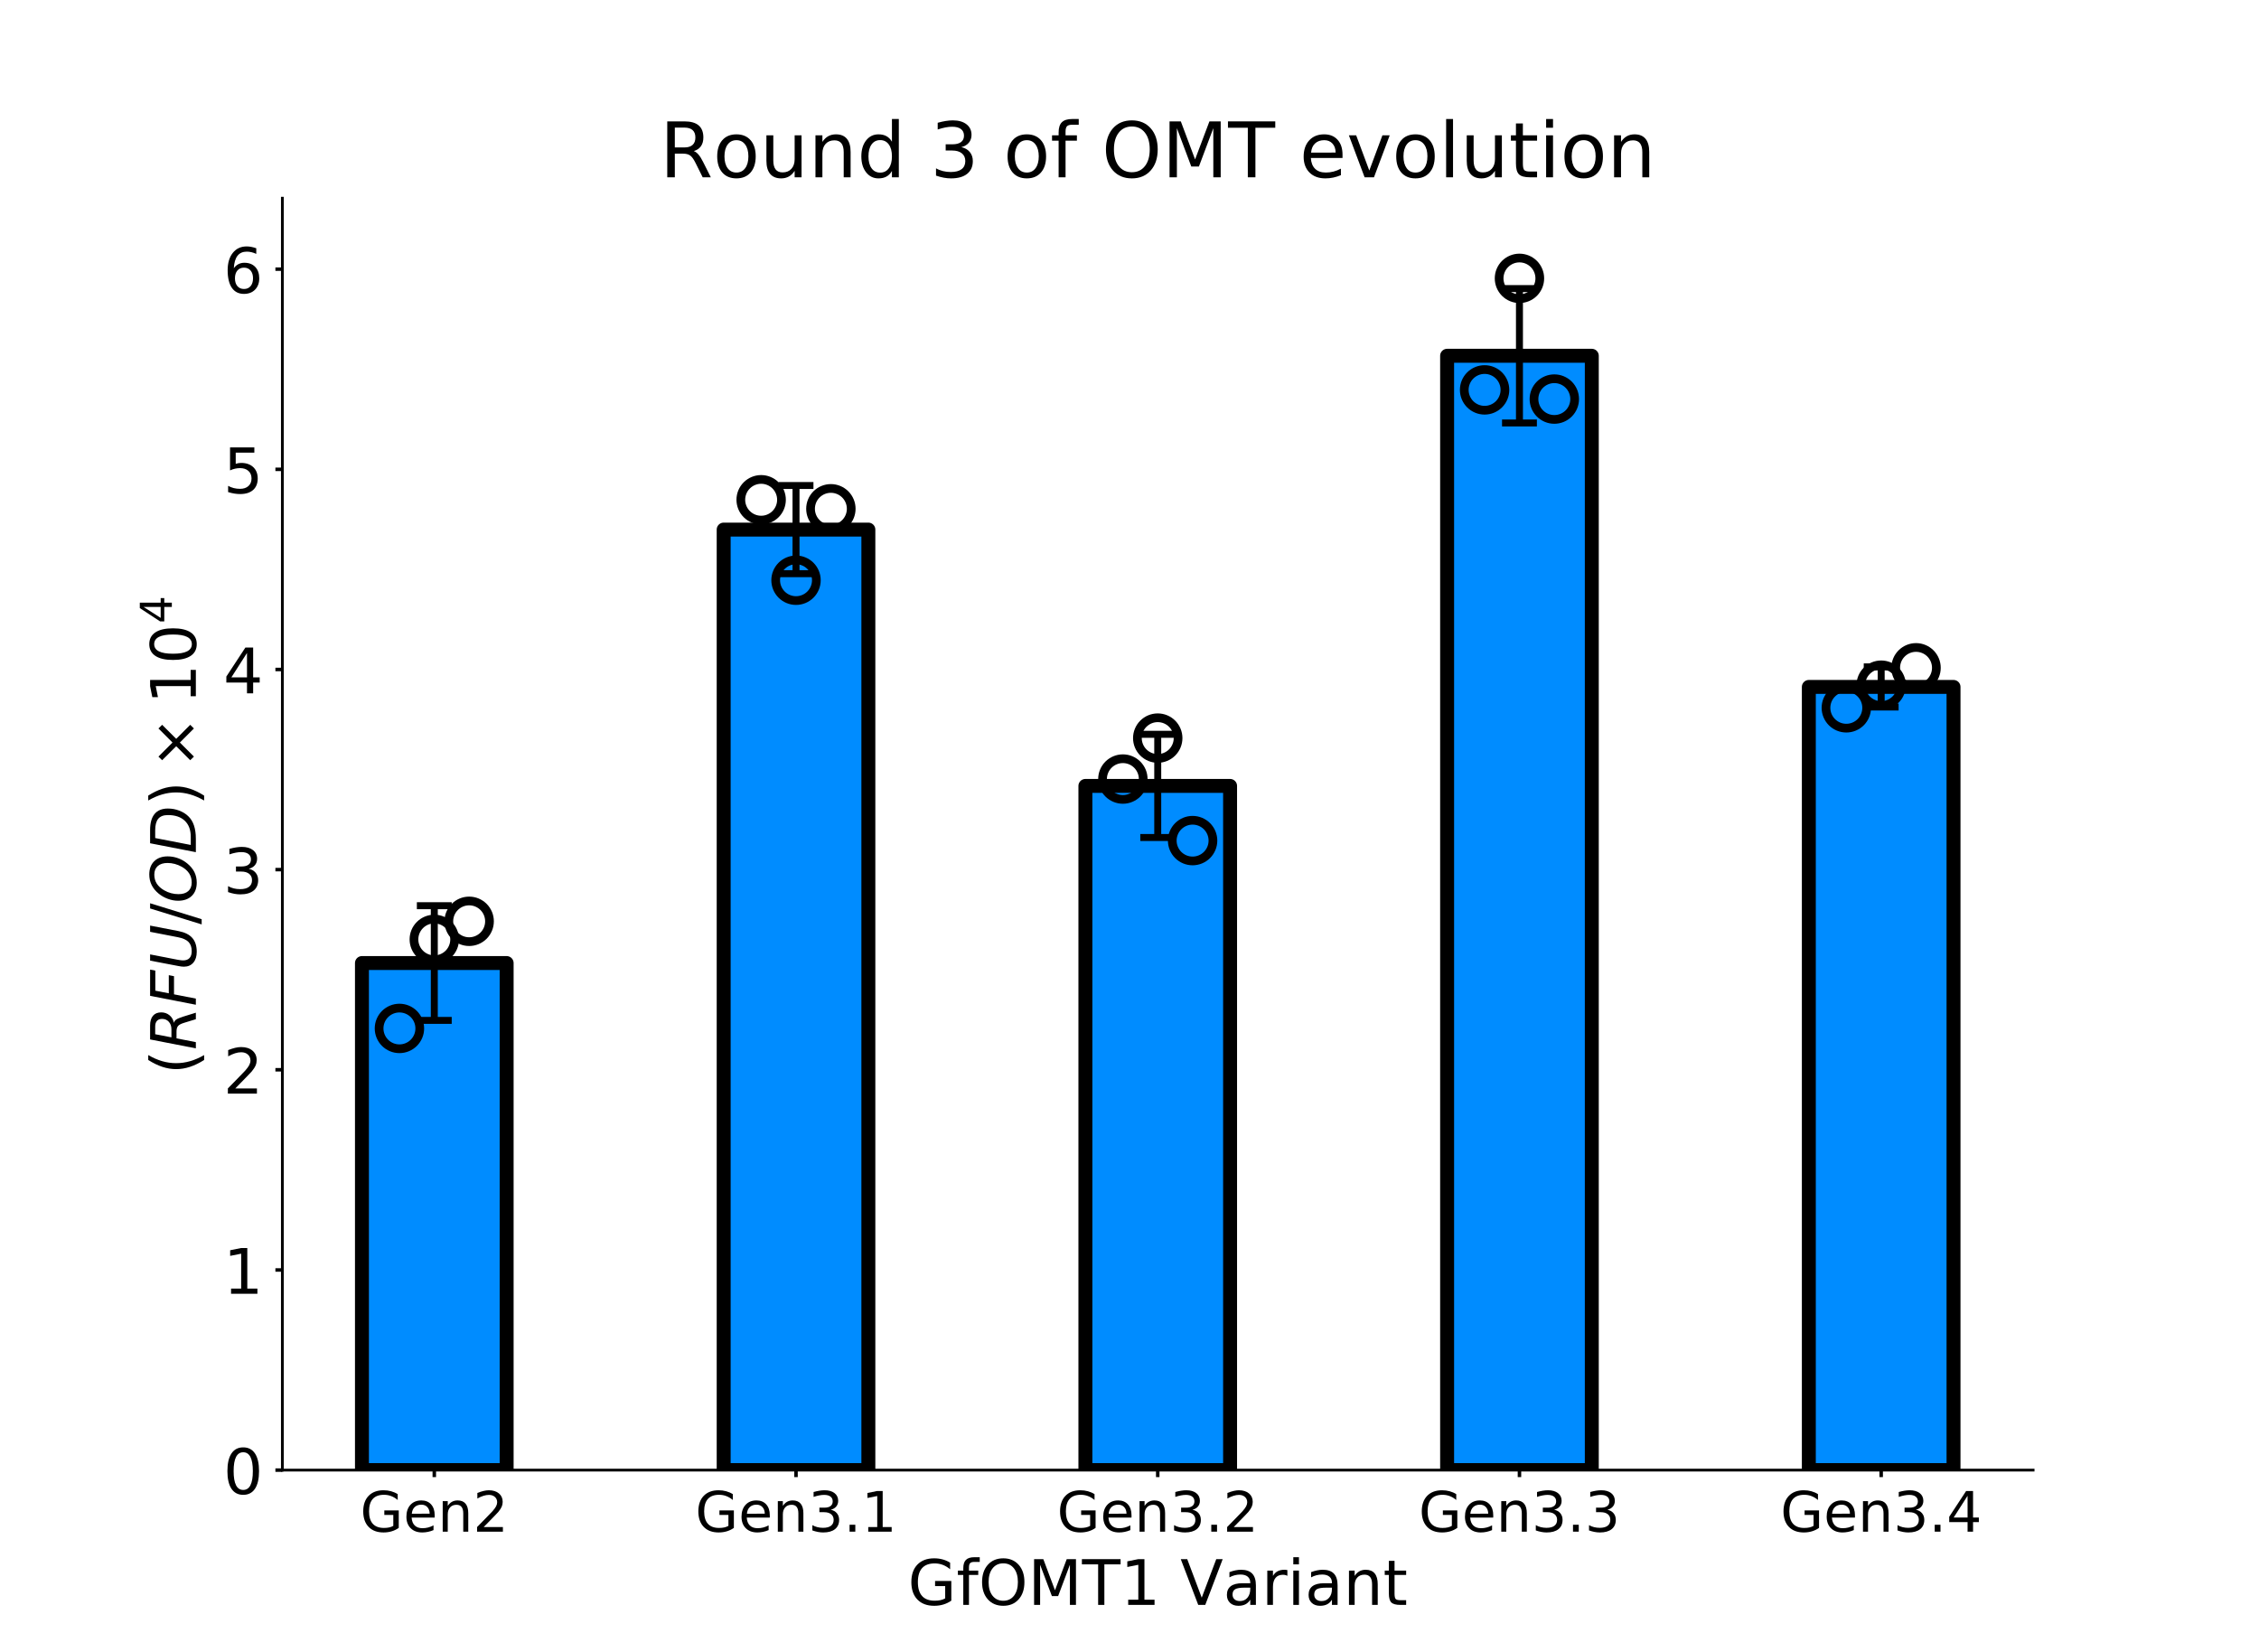 <?xml version="1.0" encoding="utf-8" standalone="no"?>
<!DOCTYPE svg PUBLIC "-//W3C//DTD SVG 1.1//EN"
  "http://www.w3.org/Graphics/SVG/1.1/DTD/svg11.dtd">
<!-- Created with matplotlib (https://matplotlib.org/) -->
<svg height="473.76pt" version="1.1" viewBox="0 0 648 473.76" width="648pt" xmlns="http://www.w3.org/2000/svg" xmlns:xlink="http://www.w3.org/1999/xlink">
 <defs>
  <style type="text/css">
*{stroke-linecap:butt;stroke-linejoin:round;}
  </style>
 </defs>
 <g id="figure_1">
  <g id="patch_1">
   <path d="M 0 473.76 
L 648 473.76 
L 648 0 
L 0 0 
z
" style="fill:#ffffff;"/>
  </g>
  <g id="axes_1">
   <g id="patch_2">
    <path d="M 81 421.646 
L 583.2 421.646 
L 583.2 56.851 
L 81 56.851 
z
" style="fill:#ffffff;"/>
   </g>
   <g id="patch_3">
    <path clip-path="url(#p5e811825d5)" d="M 103.827 421.646 
L 145.331 421.646 
L 145.331 276.215 
L 103.827 276.215 
z
" style="fill:#008cff;stroke:#000000;stroke-linejoin:miter;stroke-width:4;"/>
   </g>
   <g id="patch_4">
    <path clip-path="url(#p5e811825d5)" d="M 207.588 421.646 
L 249.092 421.646 
L 249.092 151.895 
L 207.588 151.895 
z
" style="fill:#008cff;stroke:#000000;stroke-linejoin:miter;stroke-width:4;"/>
   </g>
   <g id="patch_5">
    <path clip-path="url(#p5e811825d5)" d="M 311.348 421.646 
L 352.852 421.646 
L 352.852 225.413 
L 311.348 225.413 
z
" style="fill:#008cff;stroke:#000000;stroke-linejoin:miter;stroke-width:4;"/>
   </g>
   <g id="patch_6">
    <path clip-path="url(#p5e811825d5)" d="M 415.108 421.646 
L 456.612 421.646 
L 456.612 102.041 
L 415.108 102.041 
z
" style="fill:#008cff;stroke:#000000;stroke-linejoin:miter;stroke-width:4;"/>
   </g>
   <g id="patch_7">
    <path clip-path="url(#p5e811825d5)" d="M 518.869 421.646 
L 560.373 421.646 
L 560.373 197.022 
L 518.869 197.022 
z
" style="fill:#008cff;stroke:#000000;stroke-linejoin:miter;stroke-width:4;"/>
   </g>
   <g id="LineCollection_1">
    <path clip-path="url(#p5e811825d5)" d="M 124.579 292.661 
L 124.579 259.768 
" style="fill:none;stroke:#000000;stroke-width:2;"/>
   </g>
   <g id="LineCollection_2">
    <path clip-path="url(#p5e811825d5)" d="M 228.34 164.539 
L 228.34 139.25 
" style="fill:none;stroke:#000000;stroke-width:2;"/>
   </g>
   <g id="LineCollection_3">
    <path clip-path="url(#p5e811825d5)" d="M 332.1 240.21 
L 332.1 210.615 
" style="fill:none;stroke:#000000;stroke-width:2;"/>
   </g>
   <g id="LineCollection_4">
    <path clip-path="url(#p5e811825d5)" d="M 435.86 121.315 
L 435.86 82.767 
" style="fill:none;stroke:#000000;stroke-width:2;"/>
   </g>
   <g id="LineCollection_5">
    <path clip-path="url(#p5e811825d5)" d="M 539.621 202.776 
L 539.621 191.268 
" style="fill:none;stroke:#000000;stroke-width:2;"/>
   </g>
   <g id="line2d_1">
    <defs>
     <path d="M 5 0 
L -5 -0 
" id="mcd8c7f5068" style="stroke:#000000;stroke-width:2;"/>
    </defs>
    <g clip-path="url(#p5e811825d5)">
     <use style="stroke:#000000;stroke-width:2;" x="124.579" xlink:href="#mcd8c7f5068" y="292.661"/>
    </g>
   </g>
   <g id="line2d_2">
    <g clip-path="url(#p5e811825d5)">
     <use style="stroke:#000000;stroke-width:2;" x="124.579" xlink:href="#mcd8c7f5068" y="259.768"/>
    </g>
   </g>
   <g id="line2d_3">
    <g clip-path="url(#p5e811825d5)">
     <use style="stroke:#000000;stroke-width:2;" x="228.34" xlink:href="#mcd8c7f5068" y="164.539"/>
    </g>
   </g>
   <g id="line2d_4">
    <g clip-path="url(#p5e811825d5)">
     <use style="stroke:#000000;stroke-width:2;" x="228.34" xlink:href="#mcd8c7f5068" y="139.25"/>
    </g>
   </g>
   <g id="line2d_5">
    <g clip-path="url(#p5e811825d5)">
     <use style="stroke:#000000;stroke-width:2;" x="332.1" xlink:href="#mcd8c7f5068" y="240.21"/>
    </g>
   </g>
   <g id="line2d_6">
    <g clip-path="url(#p5e811825d5)">
     <use style="stroke:#000000;stroke-width:2;" x="332.1" xlink:href="#mcd8c7f5068" y="210.615"/>
    </g>
   </g>
   <g id="line2d_7">
    <g clip-path="url(#p5e811825d5)">
     <use style="stroke:#000000;stroke-width:2;" x="435.86" xlink:href="#mcd8c7f5068" y="121.315"/>
    </g>
   </g>
   <g id="line2d_8">
    <g clip-path="url(#p5e811825d5)">
     <use style="stroke:#000000;stroke-width:2;" x="435.86" xlink:href="#mcd8c7f5068" y="82.767"/>
    </g>
   </g>
   <g id="line2d_9">
    <g clip-path="url(#p5e811825d5)">
     <use style="stroke:#000000;stroke-width:2;" x="539.621" xlink:href="#mcd8c7f5068" y="202.776"/>
    </g>
   </g>
   <g id="line2d_10">
    <g clip-path="url(#p5e811825d5)">
     <use style="stroke:#000000;stroke-width:2;" x="539.621" xlink:href="#mcd8c7f5068" y="191.268"/>
    </g>
   </g>
   <g id="PathCollection_1">
    <path clip-path="url(#p5e811825d5)" d="M 114.579 300.8 
C 116.126 300.8 117.61 300.186 118.704 299.092 
C 119.797 297.998 120.412 296.515 120.412 294.968 
C 120.412 293.421 119.797 291.937 118.704 290.843 
C 117.61 289.75 116.126 289.135 114.579 289.135 
C 113.033 289.135 111.549 289.75 110.455 290.843 
C 109.361 291.937 108.747 293.421 108.747 294.968 
C 108.747 296.515 109.361 297.998 110.455 299.092 
C 111.549 300.186 113.033 300.8 114.579 300.8 
z
" style="fill:none;stroke:#000000;stroke-width:2.5;"/>
   </g>
   <g id="PathCollection_2">
    <path clip-path="url(#p5e811825d5)" d="M 124.579 275.265 
C 126.126 275.265 127.61 274.65 128.704 273.557 
C 129.797 272.463 130.412 270.979 130.412 269.432 
C 130.412 267.886 129.797 266.402 128.704 265.308 
C 127.61 264.214 126.126 263.6 124.579 263.6 
C 123.033 263.6 121.549 264.214 120.455 265.308 
C 119.361 266.402 118.747 267.886 118.747 269.432 
C 118.747 270.979 119.361 272.463 120.455 273.557 
C 121.549 274.65 123.033 275.265 124.579 275.265 
z
" style="fill:none;stroke:#000000;stroke-width:2.5;"/>
   </g>
   <g id="PathCollection_3">
    <path clip-path="url(#p5e811825d5)" d="M 134.579 270.076 
C 136.126 270.076 137.61 269.462 138.704 268.368 
C 139.797 267.274 140.412 265.791 140.412 264.244 
C 140.412 262.697 139.797 261.213 138.704 260.12 
C 137.61 259.026 136.126 258.411 134.579 258.411 
C 133.033 258.411 131.549 259.026 130.455 260.12 
C 129.361 261.213 128.747 262.697 128.747 264.244 
C 128.747 265.791 129.361 267.274 130.455 268.368 
C 131.549 269.462 133.033 270.076 134.579 270.076 
z
" style="fill:none;stroke:#000000;stroke-width:2.5;"/>
   </g>
   <g id="PathCollection_4">
    <path clip-path="url(#p5e811825d5)" d="M 218.34 149.172 
C 219.886 149.172 221.37 148.557 222.464 147.463 
C 223.558 146.37 224.172 144.886 224.172 143.339 
C 224.172 141.792 223.558 140.309 222.464 139.215 
C 221.37 138.121 219.886 137.506 218.34 137.506 
C 216.793 137.506 215.309 138.121 214.215 139.215 
C 213.122 140.309 212.507 141.792 212.507 143.339 
C 212.507 144.886 213.122 146.37 214.215 147.463 
C 215.309 148.557 216.793 149.172 218.34 149.172 
z
" style="fill:none;stroke:#000000;stroke-width:2.5;"/>
   </g>
   <g id="PathCollection_5">
    <path clip-path="url(#p5e811825d5)" d="M 228.34 172.251 
C 229.886 172.251 231.37 171.637 232.464 170.543 
C 233.558 169.449 234.172 167.965 234.172 166.419 
C 234.172 164.872 233.558 163.388 232.464 162.294 
C 231.37 161.2 229.886 160.586 228.34 160.586 
C 226.793 160.586 225.309 161.2 224.215 162.294 
C 223.122 163.388 222.507 164.872 222.507 166.419 
C 222.507 167.965 223.122 169.449 224.215 170.543 
C 225.309 171.637 226.793 172.251 228.34 172.251 
z
" style="fill:none;stroke:#000000;stroke-width:2.5;"/>
   </g>
   <g id="PathCollection_6">
    <path clip-path="url(#p5e811825d5)" d="M 238.34 151.759 
C 239.886 151.759 241.37 151.145 242.464 150.051 
C 243.558 148.957 244.172 147.473 244.172 145.927 
C 244.172 144.38 243.558 142.896 242.464 141.802 
C 241.37 140.709 239.886 140.094 238.34 140.094 
C 236.793 140.094 235.309 140.709 234.215 141.802 
C 233.122 142.896 232.507 144.38 232.507 145.927 
C 232.507 147.473 233.122 148.957 234.215 150.051 
C 235.309 151.145 236.793 151.759 238.34 151.759 
z
" style="fill:none;stroke:#000000;stroke-width:2.5;"/>
   </g>
   <g id="PathCollection_7">
    <path clip-path="url(#p5e811825d5)" d="M 322.1 229.277 
C 323.647 229.277 325.13 228.662 326.224 227.568 
C 327.318 226.475 327.933 224.991 327.933 223.444 
C 327.933 221.897 327.318 220.414 326.224 219.32 
C 325.13 218.226 323.647 217.612 322.1 217.612 
C 320.553 217.612 319.07 218.226 317.976 219.32 
C 316.882 220.414 316.267 221.897 316.267 223.444 
C 316.267 224.991 316.882 226.475 317.976 227.568 
C 319.07 228.662 320.553 229.277 322.1 229.277 
z
" style="fill:none;stroke:#000000;stroke-width:2.5;"/>
   </g>
   <g id="PathCollection_8">
    <path clip-path="url(#p5e811825d5)" d="M 332.1 217.53 
C 333.647 217.53 335.13 216.916 336.224 215.822 
C 337.318 214.728 337.933 213.244 337.933 211.698 
C 337.933 210.151 337.318 208.667 336.224 207.573 
C 335.13 206.48 333.647 205.865 332.1 205.865 
C 330.553 205.865 329.07 206.48 327.976 207.573 
C 326.882 208.667 326.267 210.151 326.267 211.698 
C 326.267 213.244 326.882 214.728 327.976 215.822 
C 329.07 216.916 330.553 217.53 332.1 217.53 
z
" style="fill:none;stroke:#000000;stroke-width:2.5;"/>
   </g>
   <g id="PathCollection_9">
    <path clip-path="url(#p5e811825d5)" d="M 342.1 246.929 
C 343.647 246.929 345.13 246.314 346.224 245.22 
C 347.318 244.127 347.933 242.643 347.933 241.096 
C 347.933 239.549 347.318 238.066 346.224 236.972 
C 345.13 235.878 343.647 235.264 342.1 235.264 
C 340.553 235.264 339.07 235.878 337.976 236.972 
C 336.882 238.066 336.267 239.549 336.267 241.096 
C 336.267 242.643 336.882 244.127 337.976 245.22 
C 339.07 246.314 340.553 246.929 342.1 246.929 
z
" style="fill:none;stroke:#000000;stroke-width:2.5;"/>
   </g>
   <g id="PathCollection_10">
    <path clip-path="url(#p5e811825d5)" d="M 425.86 117.658 
C 427.407 117.658 428.891 117.043 429.985 115.95 
C 431.078 114.856 431.693 113.372 431.693 111.825 
C 431.693 110.278 431.078 108.795 429.985 107.701 
C 428.891 106.607 427.407 105.993 425.86 105.993 
C 424.314 105.993 422.83 106.607 421.736 107.701 
C 420.642 108.795 420.028 110.278 420.028 111.825 
C 420.028 113.372 420.642 114.856 421.736 115.95 
C 422.83 117.043 424.314 117.658 425.86 117.658 
z
" style="fill:none;stroke:#000000;stroke-width:2.5;"/>
   </g>
   <g id="PathCollection_11">
    <path clip-path="url(#p5e811825d5)" d="M 435.86 85.67 
C 437.407 85.67 438.891 85.056 439.985 83.962 
C 441.078 82.868 441.693 81.384 441.693 79.838 
C 441.693 78.291 441.078 76.807 439.985 75.713 
C 438.891 74.62 437.407 74.005 435.86 74.005 
C 434.314 74.005 432.83 74.62 431.736 75.713 
C 430.642 76.807 430.028 78.291 430.028 79.838 
C 430.028 81.384 430.642 82.868 431.736 83.962 
C 432.83 85.056 434.314 85.67 435.86 85.67 
z
" style="fill:none;stroke:#000000;stroke-width:2.5;"/>
   </g>
   <g id="PathCollection_12">
    <path clip-path="url(#p5e811825d5)" d="M 445.86 120.293 
C 447.407 120.293 448.891 119.679 449.985 118.585 
C 451.078 117.491 451.693 116.008 451.693 114.461 
C 451.693 112.914 451.078 111.43 449.985 110.336 
C 448.891 109.243 447.407 108.628 445.86 108.628 
C 444.314 108.628 442.83 109.243 441.736 110.336 
C 440.642 111.43 440.028 112.914 440.028 114.461 
C 440.028 116.008 440.642 117.491 441.736 118.585 
C 442.83 119.679 444.314 120.293 445.86 120.293 
z
" style="fill:none;stroke:#000000;stroke-width:2.5;"/>
   </g>
   <g id="PathCollection_13">
    <path clip-path="url(#p5e811825d5)" d="M 529.621 208.843 
C 531.167 208.843 532.651 208.228 533.745 207.135 
C 534.839 206.041 535.453 204.557 535.453 203.01 
C 535.453 201.464 534.839 199.98 533.745 198.886 
C 532.651 197.792 531.167 197.178 529.621 197.178 
C 528.074 197.178 526.59 197.792 525.496 198.886 
C 524.403 199.98 523.788 201.464 523.788 203.01 
C 523.788 204.557 524.403 206.041 525.496 207.135 
C 526.59 208.228 528.074 208.843 529.621 208.843 
z
" style="fill:none;stroke:#000000;stroke-width:2.5;"/>
   </g>
   <g id="PathCollection_14">
    <path clip-path="url(#p5e811825d5)" d="M 539.621 202.352 
C 541.167 202.352 542.651 201.737 543.745 200.644 
C 544.839 199.55 545.453 198.066 545.453 196.519 
C 545.453 194.973 544.839 193.489 543.745 192.395 
C 542.651 191.301 541.167 190.687 539.621 190.687 
C 538.074 190.687 536.59 191.301 535.496 192.395 
C 534.403 193.489 533.788 194.973 533.788 196.519 
C 533.788 198.066 534.403 199.55 535.496 200.644 
C 536.59 201.737 538.074 202.352 539.621 202.352 
z
" style="fill:none;stroke:#000000;stroke-width:2.5;"/>
   </g>
   <g id="PathCollection_15">
    <path clip-path="url(#p5e811825d5)" d="M 549.621 197.368 
C 551.167 197.368 552.651 196.754 553.745 195.66 
C 554.839 194.566 555.453 193.083 555.453 191.536 
C 555.453 189.989 554.839 188.505 553.745 187.412 
C 552.651 186.318 551.167 185.703 549.621 185.703 
C 548.074 185.703 546.59 186.318 545.496 187.412 
C 544.403 188.505 543.788 189.989 543.788 191.536 
C 543.788 193.083 544.403 194.566 545.496 195.66 
C 546.59 196.754 548.074 197.368 549.621 197.368 
z
" style="fill:none;stroke:#000000;stroke-width:2.5;"/>
   </g>
   <g id="matplotlib.axis_1">
    <g id="xtick_1">
     <g id="line2d_11">
      <defs>
       <path d="M 0 0 
L 0 2 
" id="m3291bc1ce4" style="stroke:#000000;"/>
      </defs>
      <g>
       <use style="stroke:#000000;" x="124.579" xlink:href="#m3291bc1ce4" y="421.646"/>
      </g>
     </g>
     <g id="text_1">
      <!-- Gen2 -->
      <defs>
       <path d="M 59.516 10.406 
L 59.516 29.984 
L 43.406 29.984 
L 43.406 38.094 
L 69.281 38.094 
L 69.281 6.781 
Q 63.578 2.734 56.688 0.656 
Q 49.812 -1.422 42 -1.422 
Q 24.906 -1.422 15.25 8.562 
Q 5.609 18.562 5.609 36.375 
Q 5.609 54.25 15.25 64.234 
Q 24.906 74.219 42 74.219 
Q 49.125 74.219 55.547 72.453 
Q 61.969 70.703 67.391 67.281 
L 67.391 56.781 
Q 61.922 61.422 55.766 63.766 
Q 49.609 66.109 42.828 66.109 
Q 29.438 66.109 22.719 58.641 
Q 16.016 51.172 16.016 36.375 
Q 16.016 21.625 22.719 14.156 
Q 29.438 6.688 42.828 6.688 
Q 48.047 6.688 52.141 7.594 
Q 56.25 8.5 59.516 10.406 
z
" id="DejaVuSans-71"/>
       <path d="M 56.203 29.594 
L 56.203 25.203 
L 14.891 25.203 
Q 15.484 15.922 20.484 11.062 
Q 25.484 6.203 34.422 6.203 
Q 39.594 6.203 44.453 7.469 
Q 49.312 8.734 54.109 11.281 
L 54.109 2.781 
Q 49.266 0.734 44.188 -0.344 
Q 39.109 -1.422 33.891 -1.422 
Q 20.797 -1.422 13.156 6.188 
Q 5.516 13.812 5.516 26.812 
Q 5.516 40.234 12.766 48.109 
Q 20.016 56 32.328 56 
Q 43.359 56 49.781 48.891 
Q 56.203 41.797 56.203 29.594 
z
M 47.219 32.234 
Q 47.125 39.594 43.094 43.984 
Q 39.062 48.391 32.422 48.391 
Q 24.906 48.391 20.391 44.141 
Q 15.875 39.891 15.188 32.172 
z
" id="DejaVuSans-101"/>
       <path d="M 54.891 33.016 
L 54.891 0 
L 45.906 0 
L 45.906 32.719 
Q 45.906 40.484 42.875 44.328 
Q 39.844 48.188 33.797 48.188 
Q 26.516 48.188 22.312 43.547 
Q 18.109 38.922 18.109 30.906 
L 18.109 0 
L 9.078 0 
L 9.078 54.688 
L 18.109 54.688 
L 18.109 46.188 
Q 21.344 51.125 25.703 53.562 
Q 30.078 56 35.797 56 
Q 45.219 56 50.047 50.172 
Q 54.891 44.344 54.891 33.016 
z
" id="DejaVuSans-110"/>
       <path d="M 19.188 8.297 
L 53.609 8.297 
L 53.609 0 
L 7.328 0 
L 7.328 8.297 
Q 12.938 14.109 22.625 23.891 
Q 32.328 33.688 34.812 36.531 
Q 39.547 41.844 41.422 45.531 
Q 43.312 49.219 43.312 52.781 
Q 43.312 58.594 39.234 62.25 
Q 35.156 65.922 28.609 65.922 
Q 23.969 65.922 18.812 64.312 
Q 13.672 62.703 7.812 59.422 
L 7.812 69.391 
Q 13.766 71.781 18.938 73 
Q 24.125 74.219 28.422 74.219 
Q 39.75 74.219 46.484 68.547 
Q 53.219 62.891 53.219 53.422 
Q 53.219 48.922 51.531 44.891 
Q 49.859 40.875 45.406 35.406 
Q 44.188 33.984 37.641 27.219 
Q 31.109 20.453 19.188 8.297 
z
" id="DejaVuSans-50"/>
      </defs>
      <g transform="translate(103.298 439.304)scale(0.16 -0.16)">
       <use xlink:href="#DejaVuSans-71"/>
       <use x="77.49" xlink:href="#DejaVuSans-101"/>
       <use x="139.014" xlink:href="#DejaVuSans-110"/>
       <use x="202.393" xlink:href="#DejaVuSans-50"/>
      </g>
     </g>
    </g>
    <g id="xtick_2">
     <g id="line2d_12">
      <g>
       <use style="stroke:#000000;" x="228.34" xlink:href="#m3291bc1ce4" y="421.646"/>
      </g>
     </g>
     <g id="text_2">
      <!-- Gen3.1 -->
      <defs>
       <path d="M 40.578 39.312 
Q 47.656 37.797 51.625 33 
Q 55.609 28.219 55.609 21.188 
Q 55.609 10.406 48.188 4.484 
Q 40.766 -1.422 27.094 -1.422 
Q 22.516 -1.422 17.656 -0.516 
Q 12.797 0.391 7.625 2.203 
L 7.625 11.719 
Q 11.719 9.328 16.594 8.109 
Q 21.484 6.891 26.812 6.891 
Q 36.078 6.891 40.938 10.547 
Q 45.797 14.203 45.797 21.188 
Q 45.797 27.641 41.281 31.266 
Q 36.766 34.906 28.719 34.906 
L 20.219 34.906 
L 20.219 43.016 
L 29.109 43.016 
Q 36.375 43.016 40.234 45.922 
Q 44.094 48.828 44.094 54.297 
Q 44.094 59.906 40.109 62.906 
Q 36.141 65.922 28.719 65.922 
Q 24.656 65.922 20.016 65.031 
Q 15.375 64.156 9.812 62.312 
L 9.812 71.094 
Q 15.438 72.656 20.344 73.438 
Q 25.25 74.219 29.594 74.219 
Q 40.828 74.219 47.359 69.109 
Q 53.906 64.016 53.906 55.328 
Q 53.906 49.266 50.438 45.094 
Q 46.969 40.922 40.578 39.312 
z
" id="DejaVuSans-51"/>
       <path d="M 10.688 12.406 
L 21 12.406 
L 21 0 
L 10.688 0 
z
" id="DejaVuSans-46"/>
       <path d="M 12.406 8.297 
L 28.516 8.297 
L 28.516 63.922 
L 10.984 60.406 
L 10.984 69.391 
L 28.422 72.906 
L 38.281 72.906 
L 38.281 8.297 
L 54.391 8.297 
L 54.391 0 
L 12.406 0 
z
" id="DejaVuSans-49"/>
      </defs>
      <g transform="translate(199.426 439.304)scale(0.16 -0.16)">
       <use xlink:href="#DejaVuSans-71"/>
       <use x="77.49" xlink:href="#DejaVuSans-101"/>
       <use x="139.014" xlink:href="#DejaVuSans-110"/>
       <use x="202.393" xlink:href="#DejaVuSans-51"/>
       <use x="266.016" xlink:href="#DejaVuSans-46"/>
       <use x="297.803" xlink:href="#DejaVuSans-49"/>
      </g>
     </g>
    </g>
    <g id="xtick_3">
     <g id="line2d_13">
      <g>
       <use style="stroke:#000000;" x="332.1" xlink:href="#m3291bc1ce4" y="421.646"/>
      </g>
     </g>
     <g id="text_3">
      <!-- Gen3.2 -->
      <g transform="translate(303.186 439.304)scale(0.16 -0.16)">
       <use xlink:href="#DejaVuSans-71"/>
       <use x="77.49" xlink:href="#DejaVuSans-101"/>
       <use x="139.014" xlink:href="#DejaVuSans-110"/>
       <use x="202.393" xlink:href="#DejaVuSans-51"/>
       <use x="266.016" xlink:href="#DejaVuSans-46"/>
       <use x="297.803" xlink:href="#DejaVuSans-50"/>
      </g>
     </g>
    </g>
    <g id="xtick_4">
     <g id="line2d_14">
      <g>
       <use style="stroke:#000000;" x="435.86" xlink:href="#m3291bc1ce4" y="421.646"/>
      </g>
     </g>
     <g id="text_4">
      <!-- Gen3.3 -->
      <g transform="translate(406.947 439.304)scale(0.16 -0.16)">
       <use xlink:href="#DejaVuSans-71"/>
       <use x="77.49" xlink:href="#DejaVuSans-101"/>
       <use x="139.014" xlink:href="#DejaVuSans-110"/>
       <use x="202.393" xlink:href="#DejaVuSans-51"/>
       <use x="266.016" xlink:href="#DejaVuSans-46"/>
       <use x="297.803" xlink:href="#DejaVuSans-51"/>
      </g>
     </g>
    </g>
    <g id="xtick_5">
     <g id="line2d_15">
      <g>
       <use style="stroke:#000000;" x="539.621" xlink:href="#m3291bc1ce4" y="421.646"/>
      </g>
     </g>
     <g id="text_5">
      <!-- Gen3.4 -->
      <defs>
       <path d="M 37.797 64.312 
L 12.891 25.391 
L 37.797 25.391 
z
M 35.203 72.906 
L 47.609 72.906 
L 47.609 25.391 
L 58.016 25.391 
L 58.016 17.188 
L 47.609 17.188 
L 47.609 0 
L 37.797 0 
L 37.797 17.188 
L 4.891 17.188 
L 4.891 26.703 
z
" id="DejaVuSans-52"/>
      </defs>
      <g transform="translate(510.707 439.304)scale(0.16 -0.16)">
       <use xlink:href="#DejaVuSans-71"/>
       <use x="77.49" xlink:href="#DejaVuSans-101"/>
       <use x="139.014" xlink:href="#DejaVuSans-110"/>
       <use x="202.393" xlink:href="#DejaVuSans-51"/>
       <use x="266.016" xlink:href="#DejaVuSans-46"/>
       <use x="297.803" xlink:href="#DejaVuSans-52"/>
      </g>
     </g>
    </g>
    <g id="text_6">
     <!-- GfOMT1 Variant -->
     <defs>
      <path d="M 37.109 75.984 
L 37.109 68.5 
L 28.516 68.5 
Q 23.688 68.5 21.797 66.547 
Q 19.922 64.594 19.922 59.516 
L 19.922 54.688 
L 34.719 54.688 
L 34.719 47.703 
L 19.922 47.703 
L 19.922 0 
L 10.891 0 
L 10.891 47.703 
L 2.297 47.703 
L 2.297 54.688 
L 10.891 54.688 
L 10.891 58.5 
Q 10.891 67.625 15.141 71.797 
Q 19.391 75.984 28.609 75.984 
z
" id="DejaVuSans-102"/>
      <path d="M 39.406 66.219 
Q 28.656 66.219 22.328 58.203 
Q 16.016 50.203 16.016 36.375 
Q 16.016 22.609 22.328 14.594 
Q 28.656 6.594 39.406 6.594 
Q 50.141 6.594 56.422 14.594 
Q 62.703 22.609 62.703 36.375 
Q 62.703 50.203 56.422 58.203 
Q 50.141 66.219 39.406 66.219 
z
M 39.406 74.219 
Q 54.734 74.219 63.906 63.938 
Q 73.094 53.656 73.094 36.375 
Q 73.094 19.141 63.906 8.859 
Q 54.734 -1.422 39.406 -1.422 
Q 24.031 -1.422 14.812 8.828 
Q 5.609 19.094 5.609 36.375 
Q 5.609 53.656 14.812 63.938 
Q 24.031 74.219 39.406 74.219 
z
" id="DejaVuSans-79"/>
      <path d="M 9.812 72.906 
L 24.516 72.906 
L 43.109 23.297 
L 61.812 72.906 
L 76.516 72.906 
L 76.516 0 
L 66.891 0 
L 66.891 64.016 
L 48.094 14.016 
L 38.188 14.016 
L 19.391 64.016 
L 19.391 0 
L 9.812 0 
z
" id="DejaVuSans-77"/>
      <path d="M -0.297 72.906 
L 61.375 72.906 
L 61.375 64.594 
L 35.5 64.594 
L 35.5 0 
L 25.594 0 
L 25.594 64.594 
L -0.297 64.594 
z
" id="DejaVuSans-84"/>
      <path id="DejaVuSans-32"/>
      <path d="M 28.609 0 
L 0.781 72.906 
L 11.078 72.906 
L 34.188 11.531 
L 57.328 72.906 
L 67.578 72.906 
L 39.797 0 
z
" id="DejaVuSans-86"/>
      <path d="M 34.281 27.484 
Q 23.391 27.484 19.188 25 
Q 14.984 22.516 14.984 16.5 
Q 14.984 11.719 18.141 8.906 
Q 21.297 6.109 26.703 6.109 
Q 34.188 6.109 38.703 11.406 
Q 43.219 16.703 43.219 25.484 
L 43.219 27.484 
z
M 52.203 31.203 
L 52.203 0 
L 43.219 0 
L 43.219 8.297 
Q 40.141 3.328 35.547 0.953 
Q 30.953 -1.422 24.312 -1.422 
Q 15.922 -1.422 10.953 3.297 
Q 6 8.016 6 15.922 
Q 6 25.141 12.172 29.828 
Q 18.359 34.516 30.609 34.516 
L 43.219 34.516 
L 43.219 35.406 
Q 43.219 41.609 39.141 45 
Q 35.062 48.391 27.688 48.391 
Q 23 48.391 18.547 47.266 
Q 14.109 46.141 10.016 43.891 
L 10.016 52.203 
Q 14.938 54.109 19.578 55.047 
Q 24.219 56 28.609 56 
Q 40.484 56 46.344 49.844 
Q 52.203 43.703 52.203 31.203 
z
" id="DejaVuSans-97"/>
      <path d="M 41.109 46.297 
Q 39.594 47.172 37.812 47.578 
Q 36.031 48 33.891 48 
Q 26.266 48 22.188 43.047 
Q 18.109 38.094 18.109 28.812 
L 18.109 0 
L 9.078 0 
L 9.078 54.688 
L 18.109 54.688 
L 18.109 46.188 
Q 20.953 51.172 25.484 53.578 
Q 30.031 56 36.531 56 
Q 37.453 56 38.578 55.875 
Q 39.703 55.766 41.062 55.516 
z
" id="DejaVuSans-114"/>
      <path d="M 9.422 54.688 
L 18.406 54.688 
L 18.406 0 
L 9.422 0 
z
M 9.422 75.984 
L 18.406 75.984 
L 18.406 64.594 
L 9.422 64.594 
z
" id="DejaVuSans-105"/>
      <path d="M 18.312 70.219 
L 18.312 54.688 
L 36.812 54.688 
L 36.812 47.703 
L 18.312 47.703 
L 18.312 18.016 
Q 18.312 11.328 20.141 9.422 
Q 21.969 7.516 27.594 7.516 
L 36.812 7.516 
L 36.812 0 
L 27.594 0 
Q 17.188 0 13.234 3.875 
Q 9.281 7.766 9.281 18.016 
L 9.281 47.703 
L 2.688 47.703 
L 2.688 54.688 
L 9.281 54.688 
L 9.281 70.219 
z
" id="DejaVuSans-116"/>
     </defs>
     <g transform="translate(260.415 460.309)scale(0.18 -0.18)">
      <use xlink:href="#DejaVuSans-71"/>
      <use x="77.49" xlink:href="#DejaVuSans-102"/>
      <use x="112.695" xlink:href="#DejaVuSans-79"/>
      <use x="191.406" xlink:href="#DejaVuSans-77"/>
      <use x="277.686" xlink:href="#DejaVuSans-84"/>
      <use x="338.77" xlink:href="#DejaVuSans-49"/>
      <use x="402.393" xlink:href="#DejaVuSans-32"/>
      <use x="434.18" xlink:href="#DejaVuSans-86"/>
      <use x="502.479" xlink:href="#DejaVuSans-97"/>
      <use x="563.758" xlink:href="#DejaVuSans-114"/>
      <use x="604.871" xlink:href="#DejaVuSans-105"/>
      <use x="632.654" xlink:href="#DejaVuSans-97"/>
      <use x="693.934" xlink:href="#DejaVuSans-110"/>
      <use x="757.312" xlink:href="#DejaVuSans-116"/>
     </g>
    </g>
   </g>
   <g id="matplotlib.axis_2">
    <g id="ytick_1">
     <g id="line2d_16">
      <defs>
       <path d="M 0 0 
L -2 0 
" id="m988a6256ea" style="stroke:#000000;"/>
      </defs>
      <g>
       <use style="stroke:#000000;" x="81" xlink:href="#m988a6256ea" y="421.646"/>
      </g>
     </g>
     <g id="text_7">
      <!-- 0 -->
      <defs>
       <path d="M 31.781 66.406 
Q 24.172 66.406 20.328 58.906 
Q 16.5 51.422 16.5 36.375 
Q 16.5 21.391 20.328 13.891 
Q 24.172 6.391 31.781 6.391 
Q 39.453 6.391 43.281 13.891 
Q 47.125 21.391 47.125 36.375 
Q 47.125 51.422 43.281 58.906 
Q 39.453 66.406 31.781 66.406 
z
M 31.781 74.219 
Q 44.047 74.219 50.516 64.516 
Q 56.984 54.828 56.984 36.375 
Q 56.984 17.969 50.516 8.266 
Q 44.047 -1.422 31.781 -1.422 
Q 19.531 -1.422 13.062 8.266 
Q 6.594 17.969 6.594 36.375 
Q 6.594 54.828 13.062 64.516 
Q 19.531 74.219 31.781 74.219 
z
" id="DejaVuSans-48"/>
      </defs>
      <g transform="translate(64.047 428.485)scale(0.18 -0.18)">
       <use xlink:href="#DejaVuSans-48"/>
      </g>
     </g>
    </g>
    <g id="ytick_2">
     <g id="line2d_17">
      <g>
       <use style="stroke:#000000;" x="81" xlink:href="#m988a6256ea" y="364.238"/>
      </g>
     </g>
     <g id="text_8">
      <!-- 1 -->
      <g transform="translate(64.047 371.077)scale(0.18 -0.18)">
       <use xlink:href="#DejaVuSans-49"/>
      </g>
     </g>
    </g>
    <g id="ytick_3">
     <g id="line2d_18">
      <g>
       <use style="stroke:#000000;" x="81" xlink:href="#m988a6256ea" y="306.83"/>
      </g>
     </g>
     <g id="text_9">
      <!-- 2 -->
      <g transform="translate(64.047 313.669)scale(0.18 -0.18)">
       <use xlink:href="#DejaVuSans-50"/>
      </g>
     </g>
    </g>
    <g id="ytick_4">
     <g id="line2d_19">
      <g>
       <use style="stroke:#000000;" x="81" xlink:href="#m988a6256ea" y="249.422"/>
      </g>
     </g>
     <g id="text_10">
      <!-- 3 -->
      <g transform="translate(64.047 256.261)scale(0.18 -0.18)">
       <use xlink:href="#DejaVuSans-51"/>
      </g>
     </g>
    </g>
    <g id="ytick_5">
     <g id="line2d_20">
      <g>
       <use style="stroke:#000000;" x="81" xlink:href="#m988a6256ea" y="192.015"/>
      </g>
     </g>
     <g id="text_11">
      <!-- 4 -->
      <g transform="translate(64.047 198.853)scale(0.18 -0.18)">
       <use xlink:href="#DejaVuSans-52"/>
      </g>
     </g>
    </g>
    <g id="ytick_6">
     <g id="line2d_21">
      <g>
       <use style="stroke:#000000;" x="81" xlink:href="#m988a6256ea" y="134.607"/>
      </g>
     </g>
     <g id="text_12">
      <!-- 5 -->
      <defs>
       <path d="M 10.797 72.906 
L 49.516 72.906 
L 49.516 64.594 
L 19.828 64.594 
L 19.828 46.734 
Q 21.969 47.469 24.109 47.828 
Q 26.266 48.188 28.422 48.188 
Q 40.625 48.188 47.75 41.5 
Q 54.891 34.812 54.891 23.391 
Q 54.891 11.625 47.562 5.094 
Q 40.234 -1.422 26.906 -1.422 
Q 22.312 -1.422 17.547 -0.641 
Q 12.797 0.141 7.719 1.703 
L 7.719 11.625 
Q 12.109 9.234 16.797 8.062 
Q 21.484 6.891 26.703 6.891 
Q 35.156 6.891 40.078 11.328 
Q 45.016 15.766 45.016 23.391 
Q 45.016 31 40.078 35.438 
Q 35.156 39.891 26.703 39.891 
Q 22.75 39.891 18.812 39.016 
Q 14.891 38.141 10.797 36.281 
z
" id="DejaVuSans-53"/>
      </defs>
      <g transform="translate(64.047 141.445)scale(0.18 -0.18)">
       <use xlink:href="#DejaVuSans-53"/>
      </g>
     </g>
    </g>
    <g id="ytick_7">
     <g id="line2d_22">
      <g>
       <use style="stroke:#000000;" x="81" xlink:href="#m988a6256ea" y="77.199"/>
      </g>
     </g>
     <g id="text_13">
      <!-- 6 -->
      <defs>
       <path d="M 33.016 40.375 
Q 26.375 40.375 22.484 35.828 
Q 18.609 31.297 18.609 23.391 
Q 18.609 15.531 22.484 10.953 
Q 26.375 6.391 33.016 6.391 
Q 39.656 6.391 43.531 10.953 
Q 47.406 15.531 47.406 23.391 
Q 47.406 31.297 43.531 35.828 
Q 39.656 40.375 33.016 40.375 
z
M 52.594 71.297 
L 52.594 62.312 
Q 48.875 64.062 45.094 64.984 
Q 41.312 65.922 37.594 65.922 
Q 27.828 65.922 22.672 59.328 
Q 17.531 52.734 16.797 39.406 
Q 19.672 43.656 24.016 45.922 
Q 28.375 48.188 33.594 48.188 
Q 44.578 48.188 50.953 41.516 
Q 57.328 34.859 57.328 23.391 
Q 57.328 12.156 50.688 5.359 
Q 44.047 -1.422 33.016 -1.422 
Q 20.359 -1.422 13.672 8.266 
Q 6.984 17.969 6.984 36.375 
Q 6.984 53.656 15.188 63.938 
Q 23.391 74.219 37.203 74.219 
Q 40.922 74.219 44.703 73.484 
Q 48.484 72.75 52.594 71.297 
z
" id="DejaVuSans-54"/>
      </defs>
      <g transform="translate(64.047 84.037)scale(0.18 -0.18)">
       <use xlink:href="#DejaVuSans-54"/>
      </g>
     </g>
    </g>
    <g id="text_14">
     <!-- $(RFU/OD) \times 10^4$ -->
     <defs>
      <path d="M 31 75.875 
Q 24.469 64.656 21.281 53.656 
Q 18.109 42.672 18.109 31.391 
Q 18.109 20.125 21.312 9.062 
Q 24.516 -2 31 -13.188 
L 23.188 -13.188 
Q 15.875 -1.703 12.234 9.375 
Q 8.594 20.453 8.594 31.391 
Q 8.594 42.281 12.203 53.312 
Q 15.828 64.359 23.188 75.875 
z
" id="DejaVuSans-40"/>
      <path d="M 25.203 64.797 
L 20.219 38.922 
L 32.906 38.922 
Q 40.375 38.922 44.984 43.047 
Q 49.609 47.172 49.609 53.812 
Q 49.609 59.125 46.5 61.953 
Q 43.406 64.797 37.594 64.797 
z
M 43.312 35.016 
Q 46.438 34.281 48.516 31.391 
Q 50.594 28.516 53.328 19.922 
L 59.516 0 
L 49.125 0 
L 43.406 18.703 
Q 41.219 25.922 38.328 28.359 
Q 35.453 30.812 29.5 30.812 
L 18.609 30.812 
L 12.594 0 
L 2.688 0 
L 16.891 72.906 
L 39.109 72.906 
Q 49.219 72.906 54.609 68.328 
Q 60.016 63.766 60.016 55.172 
Q 60.016 47.562 55.422 41.984 
Q 50.828 36.422 43.312 35.016 
z
" id="DejaVuSans-Oblique-82"/>
      <path d="M 16.891 72.906 
L 58.688 72.906 
L 57.078 64.594 
L 25.094 64.594 
L 20.906 43.109 
L 49.812 43.109 
L 48.188 34.812 
L 19.281 34.812 
L 12.5 0 
L 2.688 0 
z
" id="DejaVuSans-Oblique-70"/>
      <path d="M 15.484 72.906 
L 25.391 72.906 
L 16.797 28.609 
Q 16.266 25.641 16.047 23.703 
Q 15.828 21.781 15.828 20.312 
Q 15.828 13.578 19.578 10.078 
Q 23.344 6.594 30.609 6.594 
Q 40.047 6.594 45.281 11.766 
Q 50.531 16.938 52.781 28.609 
L 61.375 72.906 
L 71.297 72.906 
L 62.5 27.391 
Q 59.625 12.641 51.562 5.609 
Q 43.5 -1.422 29.5 -1.422 
Q 18.562 -1.422 12.188 4.078 
Q 5.812 9.578 5.812 19 
Q 5.812 20.703 6.047 22.828 
Q 6.297 24.953 6.781 27.391 
z
" id="DejaVuSans-Oblique-85"/>
      <path d="M 25.391 72.906 
L 33.688 72.906 
L 8.297 -9.281 
L 0 -9.281 
z
" id="DejaVuSans-47"/>
      <path d="M 45.609 66.219 
Q 37.5 66.219 31.297 62.281 
Q 25.094 58.344 20.516 50.297 
Q 17.578 45.172 16.031 39.406 
Q 14.5 33.641 14.5 27.781 
Q 14.5 17.625 19.359 12.109 
Q 24.219 6.594 33.109 6.594 
Q 41.109 6.594 47.375 10.562 
Q 53.656 14.547 58.109 22.406 
Q 61.078 27.688 62.641 33.469 
Q 64.203 39.266 64.203 45.016 
Q 64.203 55.125 59.312 60.672 
Q 54.438 66.219 45.609 66.219 
z
M 32.812 -1.422 
Q 19.391 -1.422 11.688 6.531 
Q 4 14.5 4 28.328 
Q 4 36.234 7 44.484 
Q 10.016 52.734 15.281 59.188 
Q 21.484 66.75 29.094 70.484 
Q 36.719 74.219 45.906 74.219 
Q 59.281 74.219 66.984 66.328 
Q 74.703 58.453 74.703 44.828 
Q 74.703 36.422 71.766 28.312 
Q 68.844 20.219 63.375 13.625 
Q 57.125 6 49.578 2.281 
Q 42.047 -1.422 32.812 -1.422 
z
" id="DejaVuSans-Oblique-79"/>
      <path d="M 16.891 72.906 
L 38.094 72.906 
Q 54.984 72.906 63.594 65.75 
Q 72.219 58.594 72.219 44.484 
Q 72.219 35.156 68.938 26.531 
Q 65.672 17.922 59.906 12.016 
Q 54.109 5.953 45.172 2.969 
Q 36.234 0 24.031 0 
L 2.688 0 
z
M 25.203 64.797 
L 14.203 8.109 
L 27.094 8.109 
Q 43.656 8.109 52.734 17.625 
Q 61.812 27.156 61.812 44.484 
Q 61.812 54.984 55.953 59.891 
Q 50.094 64.797 37.594 64.797 
z
" id="DejaVuSans-Oblique-68"/>
      <path d="M 8.016 75.875 
L 15.828 75.875 
Q 23.141 64.359 26.781 53.312 
Q 30.422 42.281 30.422 31.391 
Q 30.422 20.453 26.781 9.375 
Q 23.141 -1.703 15.828 -13.188 
L 8.016 -13.188 
Q 14.5 -2 17.703 9.062 
Q 20.906 20.125 20.906 31.391 
Q 20.906 42.672 17.703 53.656 
Q 14.5 64.656 8.016 75.875 
z
" id="DejaVuSans-41"/>
      <path d="M 70.125 53.719 
L 47.797 31.297 
L 70.125 8.984 
L 64.312 3.078 
L 41.891 25.484 
L 19.484 3.078 
L 13.719 8.984 
L 35.984 31.297 
L 13.719 53.719 
L 19.484 59.625 
L 41.891 37.203 
L 64.312 59.625 
z
" id="DejaVuSans-215"/>
     </defs>
     <g transform="translate(56.304 308.189)rotate(-90)scale(0.18 -0.18)">
      <use transform="translate(0 0.684)" xlink:href="#DejaVuSans-40"/>
      <use transform="translate(39.014 0.684)" xlink:href="#DejaVuSans-Oblique-82"/>
      <use transform="translate(108.496 0.684)" xlink:href="#DejaVuSans-Oblique-70"/>
      <use transform="translate(166.016 0.684)" xlink:href="#DejaVuSans-Oblique-85"/>
      <use transform="translate(239.209 0.684)" xlink:href="#DejaVuSans-47"/>
      <use transform="translate(272.9 0.684)" xlink:href="#DejaVuSans-Oblique-79"/>
      <use transform="translate(351.611 0.684)" xlink:href="#DejaVuSans-Oblique-68"/>
      <use transform="translate(428.613 0.684)" xlink:href="#DejaVuSans-41"/>
      <use transform="translate(487.109 0.684)" xlink:href="#DejaVuSans-215"/>
      <use transform="translate(590.381 0.684)" xlink:href="#DejaVuSans-49"/>
      <use transform="translate(654.004 0.684)" xlink:href="#DejaVuSans-48"/>
      <use transform="translate(718.584 38.966)scale(0.7)" xlink:href="#DejaVuSans-52"/>
     </g>
    </g>
   </g>
   <g id="patch_8">
    <path d="M 81 421.646 
L 81 56.851 
" style="fill:none;stroke:#000000;stroke-linecap:square;stroke-linejoin:miter;stroke-width:0.8;"/>
   </g>
   <g id="patch_9">
    <path d="M 81 421.646 
L 583.2 421.646 
" style="fill:none;stroke:#000000;stroke-linecap:square;stroke-linejoin:miter;stroke-width:0.8;"/>
   </g>
   <g id="text_15">
    <!-- Round 3 of OMT evolution -->
    <defs>
     <path d="M 44.391 34.188 
Q 47.562 33.109 50.562 29.594 
Q 53.562 26.078 56.594 19.922 
L 66.609 0 
L 56 0 
L 46.688 18.703 
Q 43.062 26.031 39.672 28.422 
Q 36.281 30.812 30.422 30.812 
L 19.672 30.812 
L 19.672 0 
L 9.812 0 
L 9.812 72.906 
L 32.078 72.906 
Q 44.578 72.906 50.734 67.672 
Q 56.891 62.453 56.891 51.906 
Q 56.891 45.016 53.688 40.469 
Q 50.484 35.938 44.391 34.188 
z
M 19.672 64.797 
L 19.672 38.922 
L 32.078 38.922 
Q 39.203 38.922 42.844 42.219 
Q 46.484 45.516 46.484 51.906 
Q 46.484 58.297 42.844 61.547 
Q 39.203 64.797 32.078 64.797 
z
" id="DejaVuSans-82"/>
     <path d="M 30.609 48.391 
Q 23.391 48.391 19.188 42.75 
Q 14.984 37.109 14.984 27.297 
Q 14.984 17.484 19.156 11.844 
Q 23.344 6.203 30.609 6.203 
Q 37.797 6.203 41.984 11.859 
Q 46.188 17.531 46.188 27.297 
Q 46.188 37.016 41.984 42.703 
Q 37.797 48.391 30.609 48.391 
z
M 30.609 56 
Q 42.328 56 49.016 48.375 
Q 55.719 40.766 55.719 27.297 
Q 55.719 13.875 49.016 6.219 
Q 42.328 -1.422 30.609 -1.422 
Q 18.844 -1.422 12.172 6.219 
Q 5.516 13.875 5.516 27.297 
Q 5.516 40.766 12.172 48.375 
Q 18.844 56 30.609 56 
z
" id="DejaVuSans-111"/>
     <path d="M 8.5 21.578 
L 8.5 54.688 
L 17.484 54.688 
L 17.484 21.922 
Q 17.484 14.156 20.5 10.266 
Q 23.531 6.391 29.594 6.391 
Q 36.859 6.391 41.078 11.031 
Q 45.312 15.672 45.312 23.688 
L 45.312 54.688 
L 54.297 54.688 
L 54.297 0 
L 45.312 0 
L 45.312 8.406 
Q 42.047 3.422 37.719 1 
Q 33.406 -1.422 27.688 -1.422 
Q 18.266 -1.422 13.375 4.438 
Q 8.5 10.297 8.5 21.578 
z
M 31.109 56 
z
" id="DejaVuSans-117"/>
     <path d="M 45.406 46.391 
L 45.406 75.984 
L 54.391 75.984 
L 54.391 0 
L 45.406 0 
L 45.406 8.203 
Q 42.578 3.328 38.25 0.953 
Q 33.938 -1.422 27.875 -1.422 
Q 17.969 -1.422 11.734 6.484 
Q 5.516 14.406 5.516 27.297 
Q 5.516 40.188 11.734 48.094 
Q 17.969 56 27.875 56 
Q 33.938 56 38.25 53.625 
Q 42.578 51.266 45.406 46.391 
z
M 14.797 27.297 
Q 14.797 17.391 18.875 11.75 
Q 22.953 6.109 30.078 6.109 
Q 37.203 6.109 41.297 11.75 
Q 45.406 17.391 45.406 27.297 
Q 45.406 37.203 41.297 42.844 
Q 37.203 48.484 30.078 48.484 
Q 22.953 48.484 18.875 42.844 
Q 14.797 37.203 14.797 27.297 
z
" id="DejaVuSans-100"/>
     <path d="M 2.984 54.688 
L 12.5 54.688 
L 29.594 8.797 
L 46.688 54.688 
L 56.203 54.688 
L 35.688 0 
L 23.484 0 
z
" id="DejaVuSans-118"/>
     <path d="M 9.422 75.984 
L 18.406 75.984 
L 18.406 0 
L 9.422 0 
z
" id="DejaVuSans-108"/>
    </defs>
    <g transform="translate(189.246 50.851)scale(0.22 -0.22)">
     <use xlink:href="#DejaVuSans-82"/>
     <use x="69.42" xlink:href="#DejaVuSans-111"/>
     <use x="130.602" xlink:href="#DejaVuSans-117"/>
     <use x="193.98" xlink:href="#DejaVuSans-110"/>
     <use x="257.359" xlink:href="#DejaVuSans-100"/>
     <use x="320.836" xlink:href="#DejaVuSans-32"/>
     <use x="352.623" xlink:href="#DejaVuSans-51"/>
     <use x="416.246" xlink:href="#DejaVuSans-32"/>
     <use x="448.033" xlink:href="#DejaVuSans-111"/>
     <use x="509.215" xlink:href="#DejaVuSans-102"/>
     <use x="544.42" xlink:href="#DejaVuSans-32"/>
     <use x="576.207" xlink:href="#DejaVuSans-79"/>
     <use x="654.918" xlink:href="#DejaVuSans-77"/>
     <use x="741.197" xlink:href="#DejaVuSans-84"/>
     <use x="802.281" xlink:href="#DejaVuSans-32"/>
     <use x="834.068" xlink:href="#DejaVuSans-101"/>
     <use x="895.592" xlink:href="#DejaVuSans-118"/>
     <use x="954.771" xlink:href="#DejaVuSans-111"/>
     <use x="1015.953" xlink:href="#DejaVuSans-108"/>
     <use x="1043.736" xlink:href="#DejaVuSans-117"/>
     <use x="1107.115" xlink:href="#DejaVuSans-116"/>
     <use x="1146.324" xlink:href="#DejaVuSans-105"/>
     <use x="1174.107" xlink:href="#DejaVuSans-111"/>
     <use x="1235.289" xlink:href="#DejaVuSans-110"/>
    </g>
   </g>
  </g>
 </g>
 <defs>
  <clipPath id="p5e811825d5">
   <rect height="364.795" width="502.2" x="81" y="56.851"/>
  </clipPath>
 </defs>
</svg>
